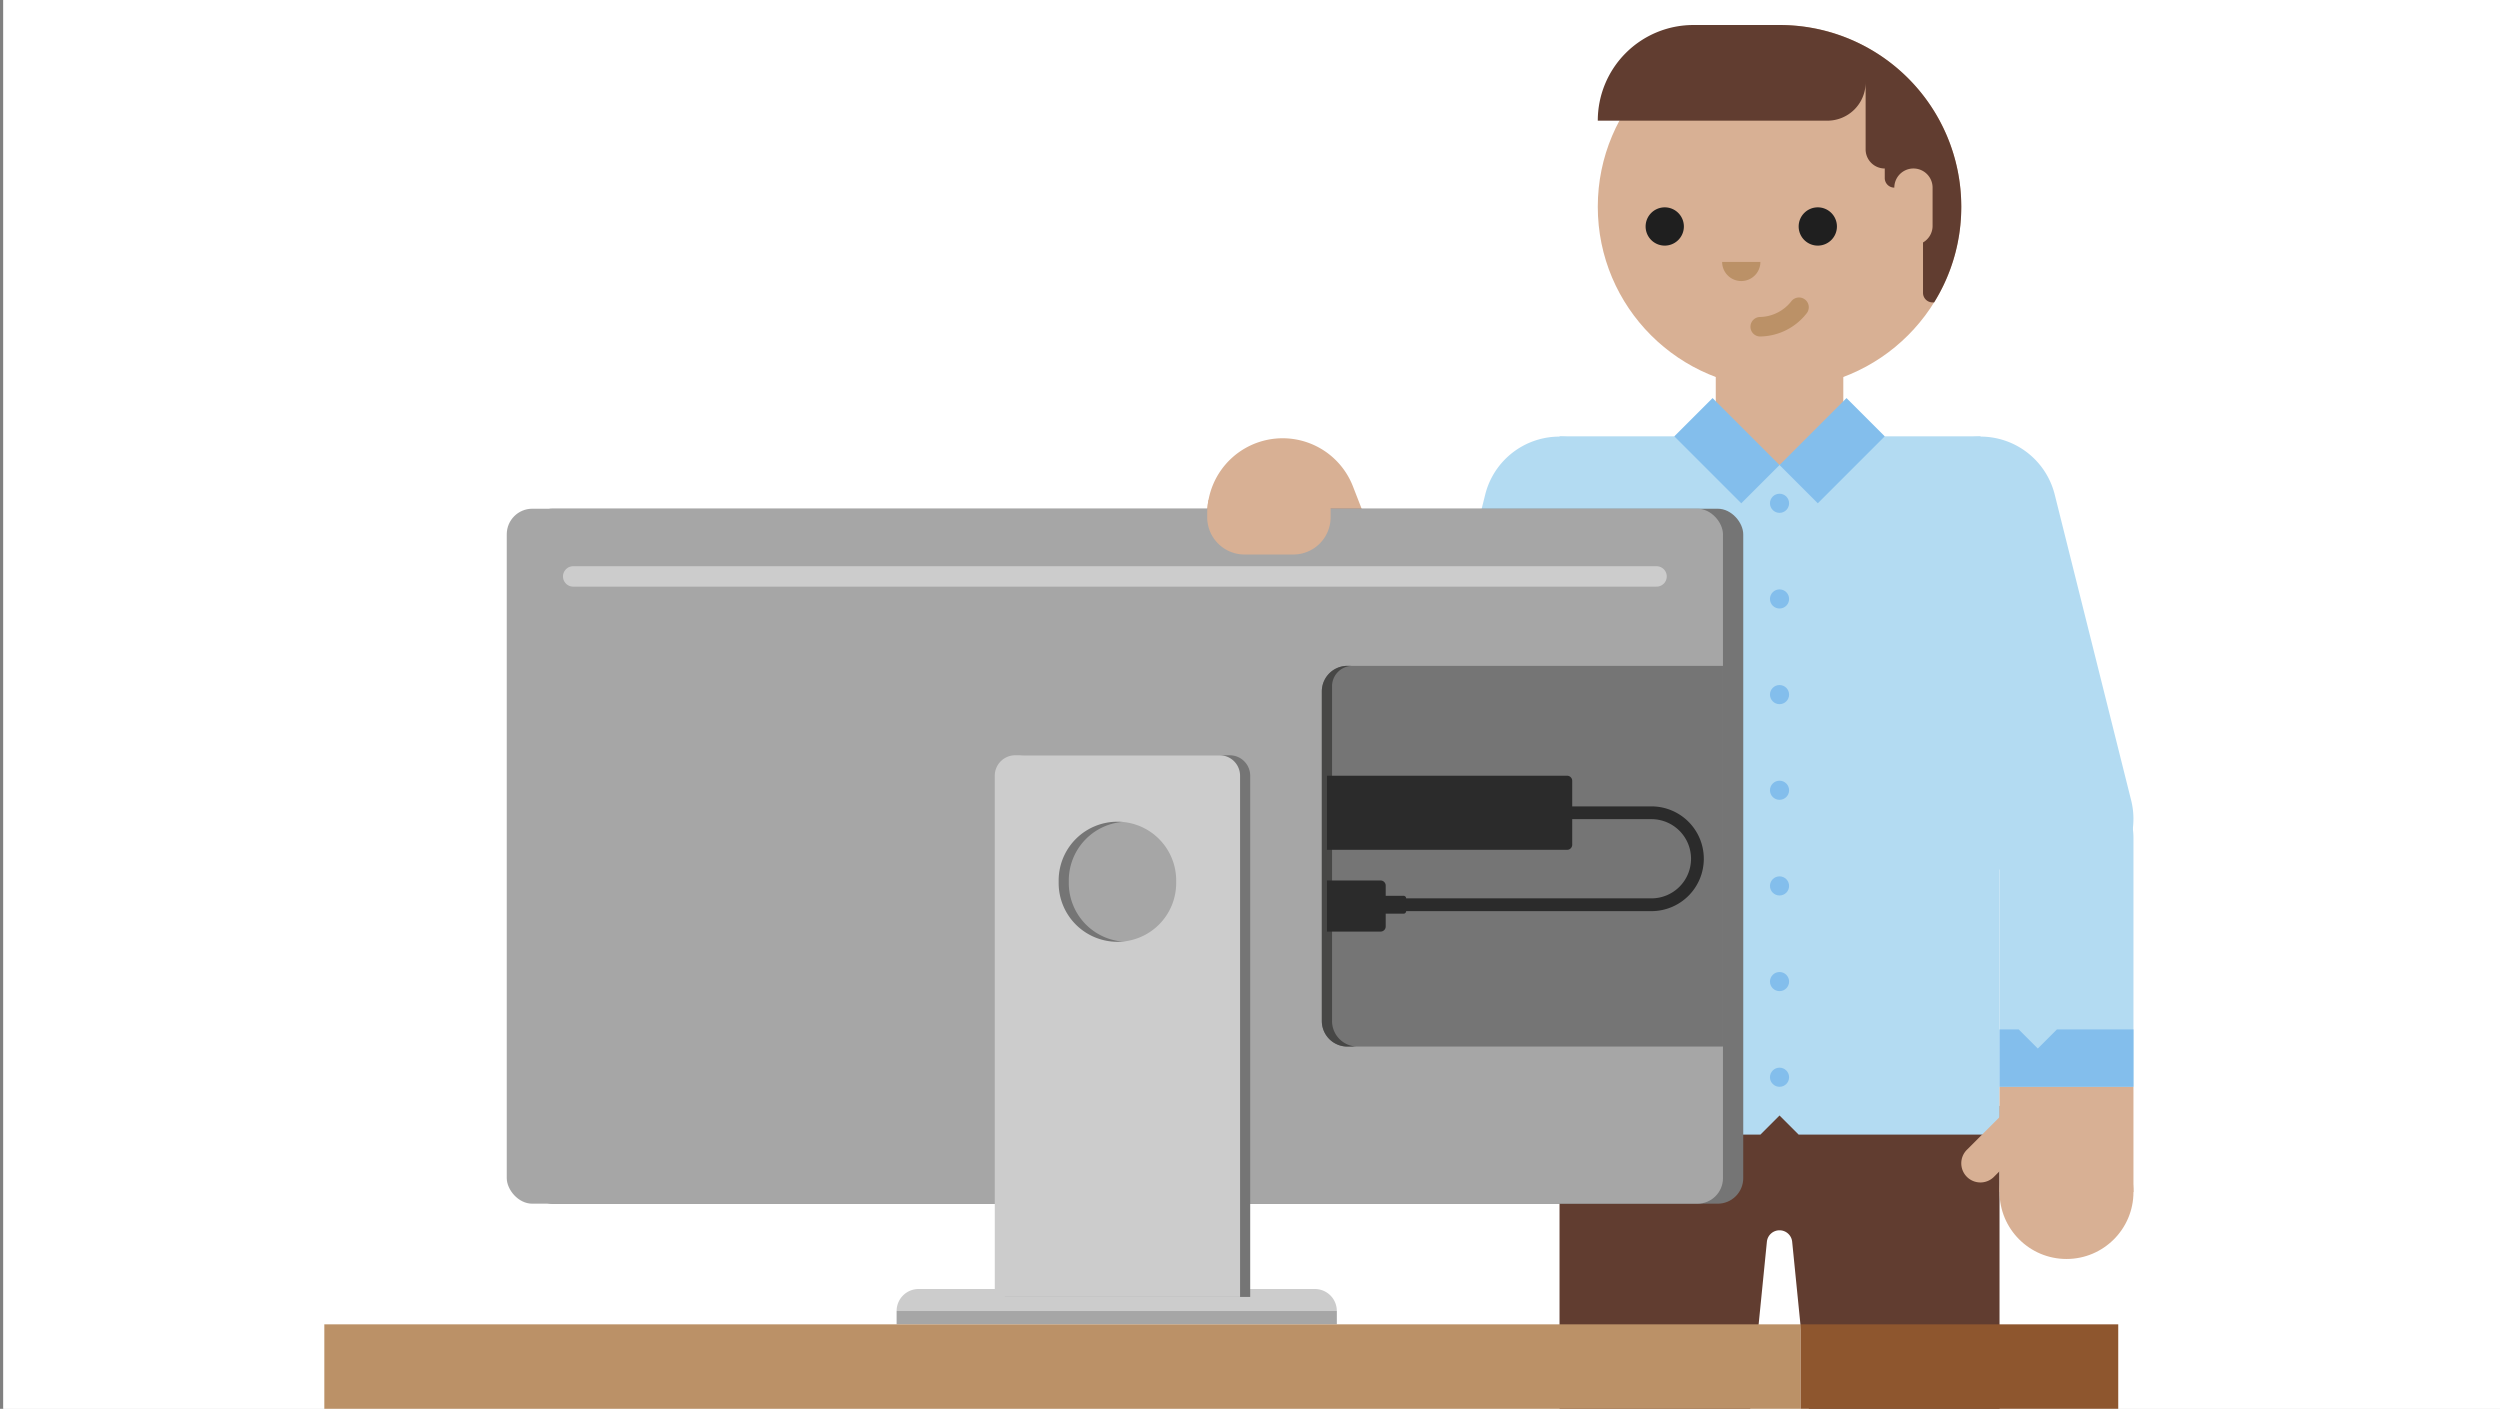 <svg xmlns="http://www.w3.org/2000/svg" width="740" height="417" viewBox="0 0 740 417"><rect x="0" y="0" width="740" height="417" fill="#808080" stroke="none"/><title>TroubleshootingWirelessDisplayAdapters_color_740x417</title><rect x="1" width="740" height="417" fill="#f2f2f2"/><rect x="1" width="740" height="417" fill="#fff"/><rect x="507.865" y="110.12" width="37.752" height="27.853" transform="translate(1053.483 248.092) rotate(-180)" fill="#d8b094"/><path d="M591.86,327.35V417H535.42l-4.94-49.45a3.759,3.759,0,0,0-7.48,0L518.06,417H461.62V327.35Z" fill="#613d30"/><path d="M381.631,202.772h62.999a19.82,19.82,0,1,1,0,39.64H381.631Z" fill="#b3dbf2"/><polygon points="402.159 208.435 396.496 214.097 402.159 219.76 402.159 242.412 385.17 242.412 385.17 202.772 402.159 202.772 402.159 208.435" fill="#83beec"/><rect x="364.642" y="202.772" width="20.528" height="39.64" fill="#d8b094"/><path d="M608.836,265.069a22.676,22.676,0,0,0,21.992-28.151l-22.651-90.606A22.652,22.652,0,0,0,564.226,157.3l22.651,90.606A22.662,22.662,0,0,0,608.836,265.069Z" fill="#b3dbf2"/><path d="M444.647,242.417a22.661,22.661,0,0,0,21.959-17.163L483.594,157.3a22.652,22.652,0,0,0-43.951-10.988L422.655,214.266a22.676,22.676,0,0,0,21.992,28.151Z" fill="#b3dbf2"/><circle cx="526.741" cy="61.2" r="53.797" fill="#d8b094"/><path d="M580.539,61.2a53.545,53.545,0,0,1-8.046,28.315l-.449-.001a2.83,2.83,0,0,1-2.831-2.831V55.538h-8.494a2.83,2.83,0,0,1-2.831-2.831V49.875a5.66,5.66,0,0,1-5.663-5.663V24.392a11.319,11.319,0,0,1-11.326,11.326H472.944A28.298,28.298,0,0,1,501.259,7.403h25.483A53.766,53.766,0,0,1,580.539,61.2Z" fill="#613d30"/><polygon points="591.864 140.48 586.201 129.155 543.73 129.155 526.741 137.649 509.753 129.155 461.619 129.155 461.619 335.849 521.08 335.849 526.741 330.186 532.403 335.849 591.864 335.849 591.864 140.48" fill="#b3dbf2"/><path d="M538.067,61.375a5.663,5.663,0,1,1-5.663,5.663A5.663,5.663,0,0,1,538.067,61.375Z" fill="#1f1f1f"/><path d="M492.764,61.375a5.663,5.663,0,1,1-5.663,5.663A5.663,5.663,0,0,1,492.764,61.375Z" fill="#1f1f1f"/><path d="M509.753,77.526a5.663,5.663,0,0,0,11.326,0Z" fill="#bb9167"/><rect x="528.299" y="125.393" width="28.03" height="16.017" transform="translate(64.511 422.547) rotate(-45)" fill="#83beec"/><rect x="503.16" y="119.387" width="16.017" height="28.03" transform="translate(55.389 400.523) rotate(-45)" fill="#83beec"/><path d="M560.719,55.538a5.663,5.663,0,0,1,11.326,0v11.326a5.663,5.663,0,0,1-11.326,0Z" fill="#d8b094"/><path d="M586.201,350.006a5.642,5.642,0,0,0,4.004-1.659l11.326-11.326a5.662,5.662,0,1,0-8.008-8.008l-11.326,11.326a5.663,5.663,0,0,0,4.004,9.667Z" fill="#d8b094"/><path d="M591.864,321.692v-73.617a19.82,19.82,0,0,1,39.64,0v73.617Z" fill="#b3dbf2"/><circle cx="611.684" cy="352.837" r="19.82" fill="#d8b094"/><rect x="591.864" y="321.692" width="39.64" height="31.146" fill="#d8b094"/><path d="M364.627,242.417A19.84,19.84,0,0,0,383.871,217.786l-2.124-8.494a19.82,19.82,0,1,0-38.456,9.611l2.124,8.494A19.83,19.83,0,0,0,364.627,242.417Z" fill="#d8b094"/><polygon points="597.527 304.703 603.19 310.366 608.853 304.703 631.504 304.703 631.504 321.691 591.864 321.691 591.864 304.703 597.527 304.703" fill="#83beec"/><circle cx="526.741" cy="148.975" r="2.831" fill="#83beec"/><circle cx="526.741" cy="177.289" r="2.831" fill="#83beec"/><circle cx="526.741" cy="205.603" r="2.831" fill="#83beec"/><circle cx="526.741" cy="233.917" r="2.831" fill="#83beec"/><circle cx="526.741" cy="262.232" r="2.831" fill="#83beec"/><circle cx="526.741" cy="290.546" r="2.831" fill="#83beec"/><circle cx="526.741" cy="318.86" r="2.831" fill="#83beec"/><path d="M438.367,199.638V251.6a20.207,20.207,0,1,0,40.414,0V199.638Z" fill="#613d30"/><rect x="438.367" y="196.752" width="40.414" height="5.773" fill="#ffb900"/><path d="M383.998,177.286h44.608a0,0,0,0,1,0,0v63.726a22.304,22.304,0,0,1-22.304,22.304h0a22.304,22.304,0,0,1-22.304-22.304V177.286a0,0,0,0,1,0,0Z" transform="translate(-52.287 162.768) rotate(-21.316)" fill="#eba300"/><path d="M405.653,157.292l-12.865,5.034-4.647,1.807L364.09,173.512l-3.658-9.38-1.549-4.001a22.499,22.499,0,0,1-1.548-8.089,21.635,21.635,0,0,1,.387-4.087,22.32,22.32,0,0,1,42.726-4.045Z" fill="#d8b094"/><polygon points="414.919 181.026 408.981 183.343 403.045 185.659 373.362 197.242 364.096 173.495 405.652 157.28 414.919 181.026" fill="#ffb900"/><path d="M473.421,208.542h7.211a.801.801,0,0,1,.801.801v4.006a.801.801,0,0,1-.801.801h-7.211a0,0,0,0,1,0,0v-5.609A0,0,0,0,1,473.421,208.542Z" fill="#2b2b2b"/><path d="M271.911,381.543H389.189a6.515,6.515,0,0,1,6.515,6.515v0a0,0,0,0,1,0,0H265.396a0,0,0,0,1,0,0v0A6.515,6.515,0,0,1,271.911,381.543Z" fill="#ccc"/><rect x="156" y="150.58" width="360" height="205.714" rx="7.563" ry="7.563" fill="#757575"/><rect x="150" y="150.58" width="360" height="205.714" rx="7.563" ry="7.563" fill="#a6a6a6"/><path d="M398.824,197.092H510a0,0,0,0,1,0,0V309.782a0,0,0,0,1,0,0H398.824a7.563,7.563,0,0,1-7.563-7.563v-97.563A7.563,7.563,0,0,1,398.824,197.092Z" fill="#757575"/><path d="M394.286,302.218V203.143a6.05,6.05,0,0,1,6.05-6.05h-1.513a7.563,7.563,0,0,0-7.563,7.563v97.563a7.563,7.563,0,0,0,7.563,7.563h3.025A7.563,7.563,0,0,1,394.286,302.218Z" fill="#474746"/><path d="M464.622,240.58h24.202A13.613,13.613,0,0,1,502.437,254.193v0a13.613,13.613,0,0,1-13.613,13.613H406.765" fill="none" stroke="#2b2b2b" stroke-miterlimit="10" stroke-width="3.782"/><path d="M392.773,229.613h71.092a1.513,1.513,0,0,1,1.513,1.513v18.908a1.513,1.513,0,0,1-1.513,1.513H392.773a0,0,0,0,1,0,0V229.613A0,0,0,0,1,392.773,229.613Z" fill="#2b2b2b"/><path d="M392.773,260.622h15.882a1.513,1.513,0,0,1,1.513,1.513v12.101a1.513,1.513,0,0,1-1.513,1.513H392.773a0,0,0,0,1,0,0V260.622A0,0,0,0,1,392.773,260.622Z" fill="#2b2b2b"/><path d="M408.655,265.16h6.807a.756.756,0,0,1,.756.756v3.782a.756.756,0,0,1-.756.756h-6.807a0,0,0,0,1,0,0v-5.294A0,0,0,0,1,408.655,265.16Z" fill="#2b2b2b"/><line x1="169.664" y1="170.622" x2="490.336" y2="170.622" fill="none" stroke="#ccc" stroke-linecap="round" stroke-miterlimit="10" stroke-width="6.05"/><rect x="265.396" y="388.059" width="130.308" height="3.941" fill="#a6a6a6"/><path d="M364.008,223.563H303.504a6.05,6.05,0,0,0-6.05,6.05V383.899h72.605V229.613A6.05,6.05,0,0,0,364.008,223.563Zm-12.857,37.815a17.395,17.395,0,0,1-17.395,17.395h-0a17.395,17.395,0,0,1-17.395-17.395v-.756a17.395,17.395,0,0,1,17.395-17.395h0a17.395,17.395,0,0,1,17.395,17.395Z" fill="#757575"/><path d="M361.008,223.563H300.504a6.05,6.05,0,0,0-6.05,6.05V383.899h72.605V229.613A6.05,6.05,0,0,0,361.008,223.563Zm-12.857,37.815a17.395,17.395,0,0,1-17.395,17.395h-0a17.395,17.395,0,0,1-17.395-17.395v-.756a17.395,17.395,0,0,1,17.395-17.395h0a17.395,17.395,0,0,1,17.395,17.395Z" fill="#ccc"/><path d="M393.863,145.631v7.465a11.036,11.036,0,0,1-11.036,11.036H368.37a11.036,11.036,0,0,1-11.036-11.036V152.042a21.635,21.635,0,0,1,.387-4.087Z" fill="#d8b094"/><rect x="96" y="392" width="437" height="25" fill="#bb9167"/><rect x="533" y="392" width="94" height="25" fill="#8e562e"/><path d="M520.968,99.603a2.887,2.887,0,0,1,0-5.773,12.127,12.127,0,0,0,9.324-4.728,2.886,2.886,0,0,1,4.446,3.682A17.789,17.789,0,0,1,520.968,99.603Z" fill="#bb9167"/></svg>